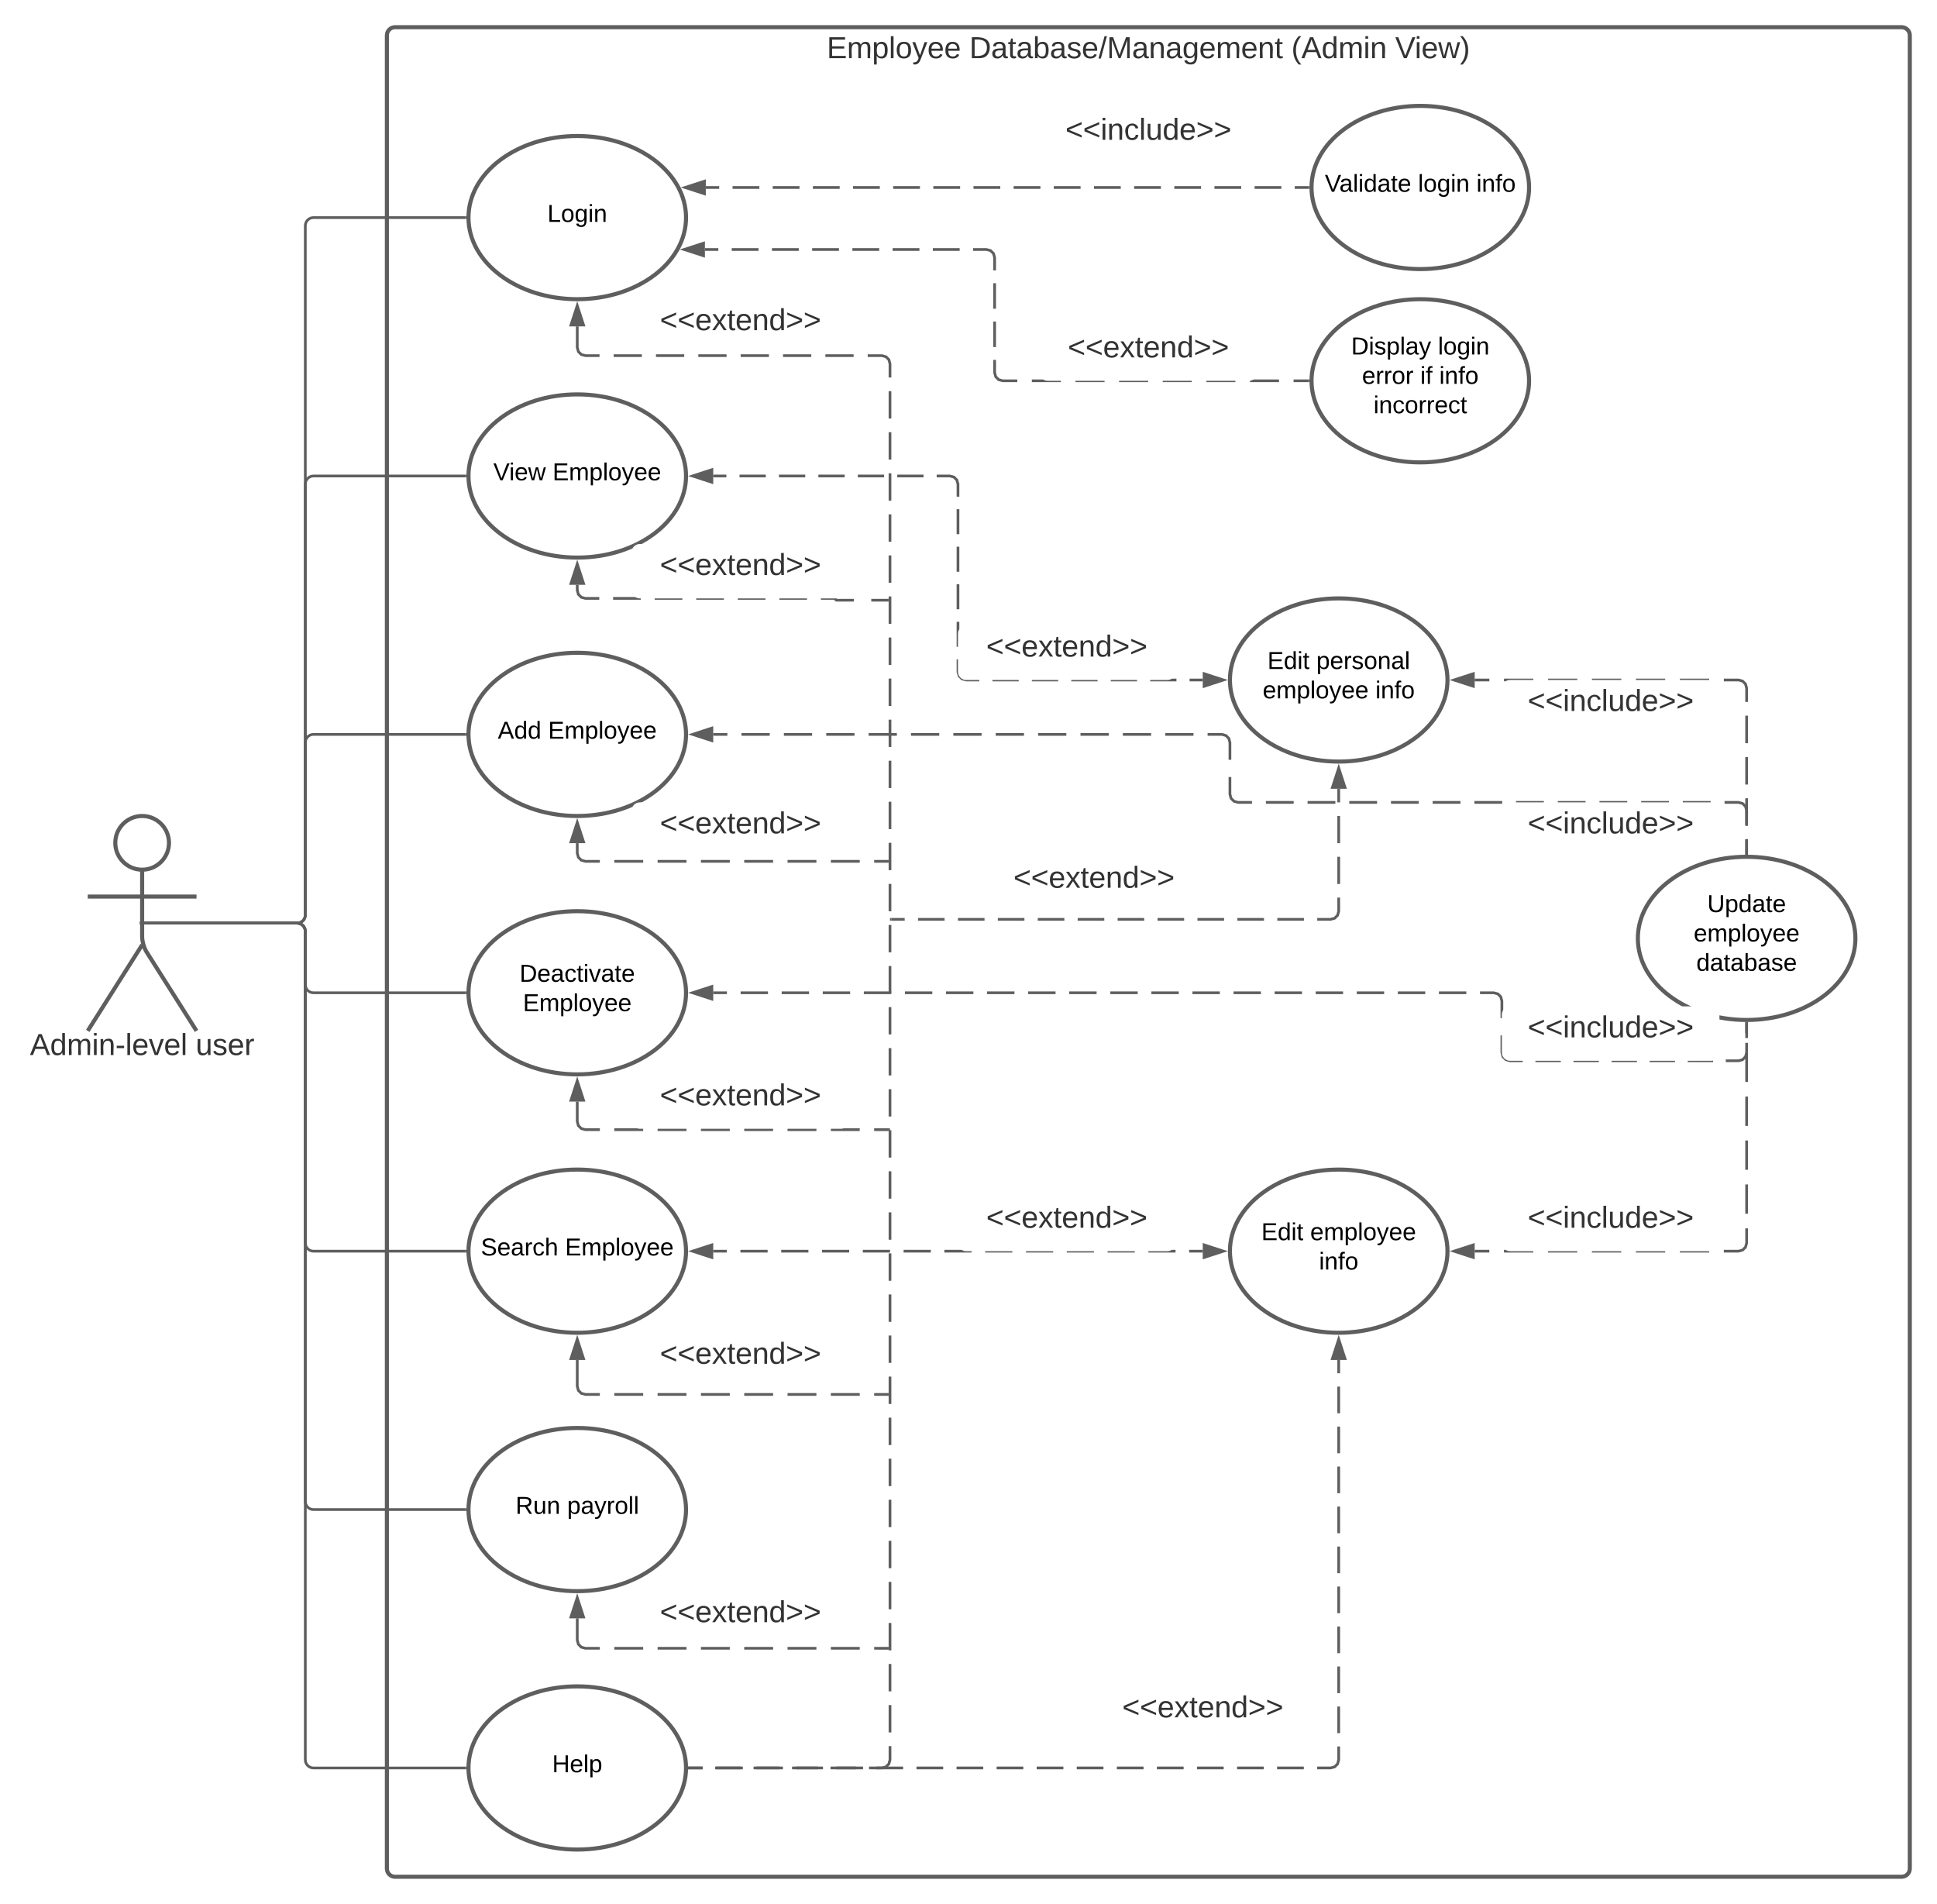 <svg xmlns="http://www.w3.org/2000/svg" xmlns:xlink="http://www.w3.org/1999/xlink" xmlns:lucid="lucid" width="1424.53" height="1400"><g transform="translate(-115.469 -220)" lucid:page-tab-id="0_0"><path d="M0 0h1760v2656H0z" fill="#fff"/><path d="M400 246c0-3.3 2.7-6 6-6h1108c3.3 0 6 2.7 6 6v1348c0 3.3-2.7 6-6 6H406c-3.3 0-6-2.7-6-6z" stroke="#5e5e5e" stroke-width="3" fill="#fff"/><use xlink:href="#a" transform="matrix(1,0,0,1,405,245) translate(318.519 17.778)"/><use xlink:href="#b" transform="matrix(1,0,0,1,405,245) translate(423.333 17.778)"/><use xlink:href="#c" transform="matrix(1,0,0,1,405,245) translate(660.185 17.778)"/><use xlink:href="#d" transform="matrix(1,0,0,1,405,245) translate(736.543 17.778)"/><path d="M239.75 839.75c0 10.9-8.84 19.75-19.75 19.75-10.9 0-19.75-8.84-19.75-19.75 0-10.9 8.84-19.75 19.75-19.75 10.9 0 19.75 8.84 19.75 19.75z" stroke="#5e5e5e" stroke-width="3" fill="#fff"/><path d="M220 859.5v49.3c0 3.3 1.44 8.27 3.2 11.07L260 978m-40-63.2L180 978m0-98.75h80" stroke="#5e5e5e" stroke-width="3" fill="none"/><path d="M180 826c0-3.3 2.7-6 6-6h68c3.3 0 6 2.7 6 6v168c0 3.3-2.7 6-6 6h-68c-3.3 0-6-2.7-6-6z" fill="none"/><use xlink:href="#e" transform="matrix(1,0,0,1,100,978) translate(37.469 17.778)"/><use xlink:href="#f" transform="matrix(1,0,0,1,100,978) translate(159.383 17.778)"/><path d="M620 380c0 33.14-35.82 60-80 60s-80-26.86-80-60 35.82-60 80-60 80 26.86 80 60z" stroke="#5e5e5e" stroke-width="3" fill="#fff"/><use xlink:href="#g" transform="matrix(1,0,0,1,460,320) translate(58.03 63.15)"/><path d="M1240 357.86c0 33.14-35.82 60-80 60s-80-26.86-80-60c0-33.13 35.82-60 80-60s80 26.87 80 60z" stroke="#5e5e5e" stroke-width="3" fill="#fff"/><use xlink:href="#h" transform="matrix(1,0,0,1,1080,297.864) translate(9.805 63.15)"/><use xlink:href="#i" transform="matrix(1,0,0,1,1080,297.864) translate(78.355 63.15)"/><use xlink:href="#j" transform="matrix(1,0,0,1,1080,297.864) translate(121.255 63.15)"/><path d="M1240 500c0 33.14-35.82 60-80 60s-80-26.86-80-60 35.82-60 80-60 80 26.86 80 60z" stroke="#5e5e5e" stroke-width="3" fill="#fff"/><use xlink:href="#k" transform="matrix(1,0,0,1,1080,440) translate(29.13 40.65)"/><use xlink:href="#l" transform="matrix(1,0,0,1,1080,440) translate(92.98 40.65)"/><use xlink:href="#m" transform="matrix(1,0,0,1,1080,440) translate(37.13 62.25)"/><use xlink:href="#n" transform="matrix(1,0,0,1,1080,440) translate(79.98 62.25)"/><use xlink:href="#o" transform="matrix(1,0,0,1,1080,440) translate(93.93 62.25)"/><use xlink:href="#p" transform="matrix(1,0,0,1,1080,440) translate(45.58 83.85)"/><path d="M1077.5 357.86h-9.84m-9.85 0h-19.67m-9.85 0h-19.68m-9.85 0h-19.68m-9.85 0h-19.68m-9.85 0H920m-9.84 0h-19.7m-9.83 0h-19.7m-9.83 0h-19.7m-9.83 0h-19.7m-9.83 0h-19.7m-9.83 0h-19.68m-9.84 0h-19.7m-9.83 0h-19.7m-9.83 0h-19.7m-9.83 0h-9.86" stroke="#5e5e5e" stroke-width="2" fill="none"/><path d="M1078.5 357.84v.44l.02.58h-1.05v-2h1.06" fill="#5e5e5e"/><path d="M619.28 357.86l14.26-4.63v9.27z" stroke="#5e5e5e" stroke-width="2" fill="#5e5e5e"/><path d="M1077.5 500h-10.7m-10.7 0h-21.37m-10.7 0h-21.38m-10.7 0h-21.38m-10.7 0h-21.4m-10.68 0h-21.4m-10.7 0h-21.38m-10.7 0h-10.68l-3.03-.82-2.14-2.15-.82-3.03v-9.4m0-9.4v-18.78m0-9.4v-18.78m0-9.4v-9.4l-.82-3-2.15-2.17-3.03-.82h-9.86m-9.86 0H801.5m-9.86 0h-19.72m-9.86 0h-19.72m-9.86 0h-19.72m-9.86 0h-19.72m-9.86 0H653.6m-9.86 0h-9.86" stroke="#5e5e5e" stroke-width="2" fill="none"/><path d="M1078.5 499.98v.43l.02.6h-1.05v-2h1.06" fill="#5e5e5e"/><path d="M618.6 403.45l14.28-4.63v9.27z" stroke="#5e5e5e" stroke-width="2" fill="#5e5e5e"/><path d="M880 306c0-3.3 2.7-6 6-6h148c3.3 0 6 2.7 6 6v28c0 3.3-2.7 6-6 6H886c-3.3 0-6-2.7-6-6z" fill="#fff"/><use xlink:href="#q" transform="matrix(1,0,0,1,880,300) translate(18.956 22.788)"/><path d="M880 466c0-3.3 2.7-6 6-6h148c3.3 0 6 2.7 6 6v28c0 3.3-2.7 6-6 6H886c-3.3 0-6-2.7-6-6z" fill="#fff"/><use xlink:href="#r" transform="matrix(1,0,0,1,880,460) translate(20.746 22.788)"/><path d="M620 570c0 33.14-35.82 60-80 60s-80-26.86-80-60 35.82-60 80-60 80 26.86 80 60z" stroke="#5e5e5e" stroke-width="3" fill="#fff"/><use xlink:href="#s" transform="matrix(1,0,0,1,460,510) translate(18.28 63.15)"/><use xlink:href="#t" transform="matrix(1,0,0,1,460,510) translate(61.83 63.15)"/><path d="M1180 720c0 33.14-35.82 60-80 60s-80-26.86-80-60 35.82-60 80-60 80 26.86 80 60z" stroke="#5e5e5e" stroke-width="3" fill="#fff"/><use xlink:href="#u" transform="matrix(1,0,0,1,1020,660) translate(27.58 51.9)"/><use xlink:href="#v" transform="matrix(1,0,0,1,1020,660) translate(63.53 51.9)"/><use xlink:href="#w" transform="matrix(1,0,0,1,1020,660) translate(24.08 73.5)"/><use xlink:href="#j" transform="matrix(1,0,0,1,1020,660) translate(106.98 73.5)"/><path d="M1180 1140c0 33.14-35.82 60-80 60s-80-26.86-80-60 35.82-60 80-60 80 26.86 80 60z" stroke="#5e5e5e" stroke-width="3" fill="#fff"/><use xlink:href="#u" transform="matrix(1,0,0,1,1020,1080) translate(23.08 51.9)"/><use xlink:href="#x" transform="matrix(1,0,0,1,1020,1080) translate(59.03 51.9)"/><use xlink:href="#j" transform="matrix(1,0,0,1,1020,1080) translate(65.53 73.5)"/><path d="M620 760c0 33.14-35.82 60-80 60s-80-26.86-80-60 35.82-60 80-60 80 26.86 80 60z" stroke="#5e5e5e" stroke-width="3" fill="#fff"/><use xlink:href="#y" transform="matrix(1,0,0,1,460,700) translate(21.555 63.15)"/><use xlink:href="#t" transform="matrix(1,0,0,1,460,700) translate(58.555 63.15)"/><path d="M620 950c0 33.14-35.82 60-80 60s-80-26.86-80-60 35.82-60 80-60 80 26.86 80 60z" stroke="#5e5e5e" stroke-width="3" fill="#fff"/><use xlink:href="#z" transform="matrix(1,0,0,1,460,890) translate(37.555 51.9)"/><use xlink:href="#t" transform="matrix(1,0,0,1,460,890) translate(40.055 73.5)"/><path d="M620 1140c0 33.14-35.82 60-80 60s-80-26.86-80-60 35.82-60 80-60 80 26.86 80 60z" stroke="#5e5e5e" stroke-width="3" fill="#fff"/><use xlink:href="#A" transform="matrix(1,0,0,1,460,1080) translate(9.08 63.15)"/><use xlink:href="#t" transform="matrix(1,0,0,1,460,1080) translate(71.03 63.15)"/><path d="M620 1330c0 33.14-35.82 60-80 60s-80-26.86-80-60 35.82-60 80-60 80 26.86 80 60z" stroke="#5e5e5e" stroke-width="3" fill="#fff"/><use xlink:href="#B" transform="matrix(1,0,0,1,460,1270) translate(34.605 63.15)"/><use xlink:href="#C" transform="matrix(1,0,0,1,460,1270) translate(72.555 63.15)"/><path d="M1000 720h-9.67m-9.67 0h-19.33m-9.66 0h-19.34m-9.66 0h-19.34m-9.66 0h-19.34m-9.66 0h-19.34m-9.66 0H826l-3.03-.82-2.15-2.15L820 714v-9.2m0-9.2v-18.4m0-9.2v-18.4m0-9.2V622m0-9.2v-18.4m0-9.2V576l-.82-3.03-2.15-2.15L814 570h-9.67m-9.66 0h-19.34m-9.66 0h-19.34m-9.66 0h-19.34m-9.66 0h-19.34m-9.66 0h-19.33m-9.67 0H640" stroke="#5e5e5e" stroke-width="2" fill="none"/><path d="M1015.26 720l-14.26 4.64v-9.28zM624.74 570l14.26-4.64v9.28z" stroke="#5e5e5e" stroke-width="2" fill="#5e5e5e"/><path d="M820 686c0-3.3 2.7-6 6-6h148c3.3 0 6 2.7 6 6v28c0 3.3-2.7 6-6 6H826c-3.3 0-6-2.7-6-6z" fill="#fff"/><use xlink:href="#r" transform="matrix(1,0,0,1,820,680) translate(20.746 22.788)"/><path d="M1000 1140h-10m-10 0h-20m-10 0h-20m-10 0h-20m-10 0h-20m-10 0h-20m-10 0h-20m-10 0h-20m-10 0h-20m-10 0h-20m-10 0h-20m-10 0h-20m-10 0h-10" stroke="#5e5e5e" stroke-width="2" fill="none"/><path d="M1015.26 1140l-14.26 4.64v-9.28zM624.74 1140l14.26-4.64v9.28z" stroke="#5e5e5e" stroke-width="2" fill="#5e5e5e"/><path d="M820 1106c0-3.3 2.7-6 6-6h148c3.3 0 6 2.7 6 6v28c0 3.3-2.7 6-6 6H826c-3.3 0-6-2.7-6-6z" fill="#fff"/><use xlink:href="#r" transform="matrix(1,0,0,1,820,1100) translate(20.746 22.788)"/><path d="M1480 910c0 33.14-35.82 60-80 60s-80-26.86-80-60 35.82-60 80-60 80 26.86 80 60z" stroke="#5e5e5e" stroke-width="3" fill="#fff"/><use xlink:href="#D" transform="matrix(1,0,0,1,1320,850) translate(51.03 40.65)"/><use xlink:href="#x" transform="matrix(1,0,0,1,1320,850) translate(41.055 62.25)"/><use xlink:href="#E" transform="matrix(1,0,0,1,1320,850) translate(43.005 83.85)"/><path d="M1400 972.5v10.77m0 10.76v21.54m0 10.76v21.54m0 10.76v21.54m0 10.76v21.54m0 10.76V1134l-.82 3.03-2.15 2.15-3.03.82h-10.78m-10.78 0h-21.55m-10.8 0h-21.54m-10.78 0h-21.56m-10.77 0h-21.56m-10.8 0h-21.54m-10.78 0H1200" stroke="#5e5e5e" stroke-width="2" fill="none"/><path d="M1399.98 971.5h1.02v1.03h-2v-1.06" fill="#5e5e5e"/><path d="M1184.74 1140l14.26-4.64v9.28z" stroke="#5e5e5e" stroke-width="2" fill="#5e5e5e"/><path d="M1200 720h10.78m10.78 0h21.55m10.8 0h21.55m10.77 0h21.56m10.78 0h21.55m10.8 0h21.54m10.78 0H1394l3.03.82 2.15 2.15.82 3.03v10.12m0 10.13v20.25m0 10.12v20.25m0 10.13v20.25m0 10.12v10.13" stroke="#5e5e5e" stroke-width="2" fill="none"/><path d="M1184.74 720l14.26-4.64v9.28z" stroke="#5e5e5e" stroke-width="2" fill="#5e5e5e"/><path d="M1401 848.53l-.98-.03H1399v-1.03h2" fill="#5e5e5e"/><path d="M640 760h10.4m10.38 0h20.78m10.4 0h20.76m10.4 0h20.77m10.38 0h20.78m10.4 0h20.76m10.4 0h20.77m10.38 0h20.78m10.4 0h20.76m10.4 0h20.77m10.38 0h20.78m10.38 0h20.78m10.4 0H1014l3.03.82 2.15 2.15.82 3.03v12.67m0 12.66V804l.82 3.03 2.15 2.15 3.03.82h10.22m10.22 0h20.45m10.2 0h20.46m10.22 0h20.44m10.22 0h20.45m10.2 0h20.46m10.22 0h20.44m10.22 0h20.45m10.2 0h20.46m10.22 0h20.44m10.22 0h20.45m10.2 0h20.46m10.22 0H1394l3.03.82 2.15 2.15.82 3.03v10.5m0 10.5v10.5" stroke="#5e5e5e" stroke-width="2" fill="none"/><path d="M624.74 760l14.26-4.64v9.28z" stroke="#5e5e5e" stroke-width="2" fill="#5e5e5e"/><path d="M1401 848.53l-.98-.03H1399v-1.03h2" fill="#5e5e5e"/><path d="M640 950h10.07m10.07 0h20.14m10.07 0h20.14m10.06 0h20.14m10.07 0h20.14m10.08 0h20.14m10.07 0h20.13m10.07 0h20.15m10.07 0h20.14m10.07 0h20.14m10.07 0h20.14m10.07 0h20.14m10.06 0h20.14m10.07 0h20.14m10.08 0h20.14m10.07 0h20.13m10.07 0h20.14m10.07 0h20.15m10.07 0h20.14m10.07 0H1214l3.03.82 2.15 2.15.82 3.03v12.67m0 12.66V994l.82 3.03 2.15 2.15 3.03.82h9.33m9.34 0h18.66m9.34 0h18.66m9.34 0h18.66m9.34 0h18.66m9.34 0h18.66m9.34 0h9.33l3.03-.82 2.15-2.15.82-3.03v-7.17m0-7.16v-7.17" stroke="#5e5e5e" stroke-width="2" fill="none"/><path d="M624.74 950l14.26-4.64v9.28z" stroke="#5e5e5e" stroke-width="2" fill="#5e5e5e"/><path d="M1399.98 971.5h1.02v1.03h-2v-1.06" fill="#5e5e5e"/><path d="M1220 726c0-3.3 2.7-6 6-6h148c3.3 0 6 2.7 6 6v28c0 3.3-2.7 6-6 6h-148c-3.3 0-6-2.7-6-6z" fill="#fff"/><use xlink:href="#q" transform="matrix(1,0,0,1,1220,720) translate(18.956 22.788)"/><path d="M1220 816c0-3.3 2.7-6 6-6h148c3.3 0 6 2.7 6 6v28c0 3.3-2.7 6-6 6h-148c-3.3 0-6-2.7-6-6z" fill="#fff"/><use xlink:href="#q" transform="matrix(1,0,0,1,1220,810) translate(18.956 22.788)"/><path d="M1220 966c0-3.3 2.7-6 6-6h148c3.3 0 6 2.7 6 6v28c0 3.3-2.7 6-6 6h-148c-3.3 0-6-2.7-6-6z" fill="#fff"/><use xlink:href="#q" transform="matrix(1,0,0,1,1220,960) translate(18.956 22.788)"/><path d="M1220 1106c0-3.3 2.7-6 6-6h148c3.3 0 6 2.7 6 6v28c0 3.3-2.7 6-6 6h-148c-3.3 0-6-2.7-6-6z" fill="#fff"/><use xlink:href="#q" transform="matrix(1,0,0,1,1220,1100) translate(18.956 22.788)"/><path d="M620 1520c0 33.14-35.82 60-80 60s-80-26.86-80-60 35.82-60 80-60 80 26.86 80 60z" stroke="#5e5e5e" stroke-width="3" fill="#fff"/><use xlink:href="#F" transform="matrix(1,0,0,1,460,1460) translate(61.555 63.15)"/><path d="M222.5 898.8H334c3.3 0 6-2.7 6-6V386c0-3.3 2.7-6 6-6h111.5M222.53 898.8h-4.03" stroke="#5e5e5e" stroke-width="2" fill="none"/><path d="M458.5 379.98v.43l.02.6h-1.05v-2h1.06" fill="#5e5e5e"/><path d="M222.5 898.8H334c3.3 0 6-2.7 6-6V576c0-3.3 2.7-6 6-6h111.5M222.53 898.8h-4.03" stroke="#5e5e5e" stroke-width="2" fill="none"/><path d="M458.5 569.98v.43l.02.6h-1.05v-2h1.06" fill="#5e5e5e"/><path d="M222.5 898.8H334c3.3 0 6-2.7 6-6V766c0-3.3 2.7-6 6-6h111.5M222.53 898.8h-4.03" stroke="#5e5e5e" stroke-width="2" fill="none"/><path d="M458.5 759.98v.43l.02.6h-1.05v-2h1.06" fill="#5e5e5e"/><path d="M222.5 898.8H334c3.3 0 6 2.68 6 6V944c0 3.3 2.7 6 6 6h111.5M222.53 898.8h-4.03" stroke="#5e5e5e" stroke-width="2" fill="none"/><path d="M458.5 949.98v.43l.02.6h-1.05v-2h1.06" fill="#5e5e5e"/><path d="M222.5 898.8H334c3.3 0 6 2.68 6 6V1134c0 3.3 2.7 6 6 6h111.5M222.53 898.8h-4.03" stroke="#5e5e5e" stroke-width="2" fill="none"/><path d="M458.5 1139.98v.43l.02.6h-1.05v-2h1.06" fill="#5e5e5e"/><path d="M222.5 898.8H334c3.3 0 6 2.68 6 6V1324c0 3.3 2.7 6 6 6h111.5M222.53 898.8h-4.03" stroke="#5e5e5e" stroke-width="2" fill="none"/><path d="M458.5 1329.98v.43l.02.6h-1.05v-2h1.06" fill="#5e5e5e"/><path d="M222.5 898.8H334c3.3 0 6 2.68 6 6V1514c0 3.3 2.7 6 6 6h111.5M222.53 898.8h-4.03" stroke="#5e5e5e" stroke-width="2" fill="none"/><path d="M458.5 1519.98v.43l.02.6h-1.05v-2h1.06" fill="#5e5e5e"/><path d="M622.5 1520h9.82m9.83 0h19.64m9.8 0h19.66m9.82 0h19.65m9.82 0h19.65m9.82 0h19.65m9.82 0h19.64m9.82 0h19.64m9.83 0h19.64m9.83 0h19.64m9.82 0H927m9.83 0h19.65m9.82 0h19.65m9.82 0h19.65m9.82 0h19.65m9.8 0h19.65m9.83 0h9.82l3.03-.82 2.15-2.15.82-3.03v-9.8m0-9.8v-19.6m0-9.8v-19.6m0-9.8V1416m0-9.8v-19.6m0-9.8v-19.6m0-9.8v-19.6m0-9.8v-19.6m0-9.8V1269m0-9.8v-19.6m0-9.8v-9.8" stroke="#5e5e5e" stroke-width="2" fill="none"/><path d="M622.53 1521h-1.06l.03-.98v-.43l-.02-.6h1.05" fill="#5e5e5e"/><path d="M1100 1204.74l4.64 14.26h-9.28z" stroke="#5e5e5e" stroke-width="2" fill="#5e5e5e"/><path d="M920 1466c0-3.3 2.7-6 6-6h148c3.3 0 6 2.7 6 6v28c0 3.3-2.7 6-6 6H926c-3.3 0-6-2.7-6-6z" fill="#fff"/><use xlink:href="#r" transform="matrix(1,0,0,1,920,1460) translate(20.746 22.788)"/><path d="M540 460v15.5l.82 3.03 2.15 2.15 3.03.82h10.38m10.38 0h20.76m10.38 0h20.77m10.38 0h20.76m10.4 0h20.75m10.38 0h20.77m10.38 0h20.76m10.38 0H764l3.03.82 2.15 2.15.82 3.03v10.06m0 10.07v20.12m0 10.07v20.13m0 10.06v20.14m0 10.06v20.13m0 10.06v20.12m0 10.06v20.13m0 10.07v20.13m0 10.07v20.12m0 10.06v20.12m0 10.07v20.13m0 10.06v20.13m0 10.06v20.13m0 10.06v20.13m0 10.06v20.14m0 10.06v20.13m0 10.07v20.12m0 10.07v20.1m0 10.08V1041m0 10.07v20.13m0 10.06v20.13m0 10.05v20.13m0 10.06v20.13m0 10.06v20.13m0 10.06v20.13m0 10.07v20.12m0 10.07v20.13m0 10.07v20.13m0 10.06v20.12m0 10.06v20.13m0 10.07v20.13m0 10.06v20.13m0 10.05v20.13m0 10.07v20.12m0 10.07V1514l-.82 3.03-2.15 2.15-3.03.82h-9.43m-9.44 0h-18.86m-9.44 0h-18.86m-9.44 0h-18.86m-9.44 0h-18.86m-9.44 0h-9.43" stroke="#5e5e5e" stroke-width="2" fill="none"/><path d="M540 444.74l4.64 14.26h-9.28z" stroke="#5e5e5e" stroke-width="2" fill="#5e5e5e"/><path d="M622.53 1521h-1.06l.03-.98v-.43l-.02-.6h1.05" fill="#5e5e5e"/><path d="M540 650v4l.82 3.03 2.15 2.15 3.03.82h10.2m10.17 0h20.37m10.2 0h20.36m10.18 0h20.37m10.2 0h20.36m10.2 0h20.36m10.2 0h10.17l.47.2.2.47.2.47.47.2h12.77m12.78 0H769" stroke="#5e5e5e" stroke-width="2" fill="none"/><path d="M540 634.74l4.64 14.26h-9.28z" stroke="#5e5e5e" stroke-width="2" fill="#5e5e5e"/><path d="M768.97 661.33H770M540 840v7.33l.82 3.03 2.15 2.15 3.03.83h10.62m10.62 0h21.24m10.62 0h21.23m10.62 0h21.24m10.6 0h21.25m10.62 0h21.23m10.62 0h21.24m10.62 0H769" stroke="#5e5e5e" stroke-width="2" fill="none"/><path d="M540 824.74l4.64 14.26h-9.28z" stroke="#5e5e5e" stroke-width="2" fill="#5e5e5e"/><path d="M768.97 853.33H770M540 1030v14.67l.82 3.02 2.15 2.15 3.03.82h10.62m10.62 0h21.24m10.62 0h21.23m10.62 0h21.24m10.6 0h21.25m10.62 0h21.23m10.62 0h21.24m10.62 0H769" stroke="#5e5e5e" stroke-width="2" fill="none"/><path d="M540 1014.74l4.64 14.26h-9.28z" stroke="#5e5e5e" stroke-width="2" fill="#5e5e5e"/><path d="M768.97 1050.67H770M540 1220v19.33l.82 3.03 2.15 2.15 3.03.83h10.62m10.62 0h21.24m10.62 0h21.23m10.62 0h21.24m10.6 0h21.25m10.62 0h21.23m10.62 0h21.24m10.62 0H769" stroke="#5e5e5e" stroke-width="2" fill="none"/><path d="M540 1204.74l4.64 14.26h-9.28z" stroke="#5e5e5e" stroke-width="2" fill="#5e5e5e"/><path d="M768.97 1245.33H770M540 1410v16l.82 3.03 2.15 2.15 3.03.82h10.62m10.62 0h21.24m10.62 0h21.23m10.62 0h21.24m10.6 0h21.25m10.62 0h21.23m10.62 0h21.24m10.62 0H769" stroke="#5e5e5e" stroke-width="2" fill="none"/><path d="M540 1394.74l4.64 14.26h-9.28z" stroke="#5e5e5e" stroke-width="2" fill="#5e5e5e"/><path d="M768.97 1432H770" stroke="#5e5e5e" stroke-width="2" fill="none"/><path d="M580 1396c0-3.3 2.7-6 6-6h148c3.3 0 6 2.7 6 6v28c0 3.3-2.7 6-6 6H586c-3.3 0-6-2.7-6-6z" fill="#fff"/><g><use xlink:href="#r" transform="matrix(1,0,0,1,580,1390) translate(20.746 22.788)"/></g><path d="M580 1206c0-3.3 2.7-6 6-6h148c3.3 0 6 2.7 6 6v28c0 3.3-2.7 6-6 6H586c-3.3 0-6-2.7-6-6z" fill="#fff"/><g><use xlink:href="#r" transform="matrix(1,0,0,1,580,1200) translate(20.746 22.788)"/></g><path d="M580 1016c0-3.3 2.7-6 6-6h148c3.3 0 6 2.7 6 6v28c0 3.3-2.7 6-6 6H586c-3.3 0-6-2.7-6-6z" fill="#fff"/><g><use xlink:href="#r" transform="matrix(1,0,0,1,580,1010) translate(20.746 22.788)"/></g><path d="M580 816c0-3.3 2.7-6 6-6h148c3.3 0 6 2.7 6 6v28c0 3.3-2.7 6-6 6H586c-3.3 0-6-2.7-6-6z" fill="#fff"/><g><use xlink:href="#r" transform="matrix(1,0,0,1,580,810) translate(20.746 22.788)"/></g><path d="M580 626c0-3.3 2.7-6 6-6h148c3.3 0 6 2.7 6 6v28c0 3.3-2.7 6-6 6H586c-3.3 0-6-2.7-6-6z" fill="#fff"/><g><use xlink:href="#r" transform="matrix(1,0,0,1,580,620) translate(20.746 22.788)"/></g><path d="M580 446c0-3.3 2.7-6 6-6h148c3.3 0 6 2.7 6 6v28c0 3.3-2.7 6-6 6H586c-3.3 0-6-2.7-6-6z" fill="#fff"/><g><use xlink:href="#r" transform="matrix(1,0,0,1,580,440) translate(20.746 22.788)"/></g><path d="M1100 800v10m0 10v20m0 10v20m0 10v10l-.82 3.03-2.15 2.15-3.03.82h-9.8m-9.78 0h-19.57m-9.8 0h-19.57m-9.78 0h-19.58m-9.8 0h-19.56m-9.8 0H937.4m-9.8 0h-19.57m-9.8 0h-19.56m-9.8 0H849.3m-9.78 0h-19.58m-9.8 0H790.6m-9.8 0H771" stroke="#5e5e5e" stroke-width="2" fill="none"/><path d="M1100 784.74l4.64 14.26h-9.28z" stroke="#5e5e5e" stroke-width="2" fill="#5e5e5e"/><path d="M771.03 896H770" stroke="#5e5e5e" stroke-width="2" fill="none"/><path d="M840 856c0-3.3 2.7-6 6-6h148c3.3 0 6 2.7 6 6v28c0 3.3-2.7 6-6 6H846c-3.3 0-6-2.7-6-6z" fill="#fff"/><g><use xlink:href="#r" transform="matrix(1,0,0,1,840,850) translate(20.746 22.788)"/></g><defs><path fill="#333" d="M30 0v-248h187v28H63v79h144v27H63v87h162V0H30" id="G"/><path fill="#333" d="M210-169c-67 3-38 105-44 169h-31v-121c0-29-5-50-35-48C34-165 62-65 56 0H25l-1-190h30c1 10-1 24 2 32 10-44 99-50 107 0 11-21 27-35 58-36 85-2 47 119 55 194h-31v-121c0-29-5-49-35-48" id="H"/><path fill="#333" d="M115-194c55 1 70 41 70 98S169 2 115 4C84 4 66-9 55-30l1 105H24l-1-265h31l2 30c10-21 28-34 59-34zm-8 174c40 0 45-34 45-75s-6-73-45-74c-42 0-51 32-51 76 0 43 10 73 51 73" id="I"/><path fill="#333" d="M24 0v-261h32V0H24" id="J"/><path fill="#333" d="M100-194c62-1 85 37 85 99 1 63-27 99-86 99S16-35 15-95c0-66 28-99 85-99zM99-20c44 1 53-31 53-75 0-43-8-75-51-75s-53 32-53 75 10 74 51 75" id="K"/><path fill="#333" d="M179-190L93 31C79 59 56 82 12 73V49c39 6 53-20 64-50L1-190h34L92-34l54-156h33" id="L"/><path fill="#333" d="M100-194c63 0 86 42 84 106H49c0 40 14 67 53 68 26 1 43-12 49-29l28 8c-11 28-37 45-77 45C44 4 14-33 15-96c1-61 26-98 85-98zm52 81c6-60-76-77-97-28-3 7-6 17-6 28h103" id="M"/><g id="a"><use transform="matrix(0.062,0,0,0.062,0,0)" xlink:href="#G"/><use transform="matrix(0.062,0,0,0.062,14.815,0)" xlink:href="#H"/><use transform="matrix(0.062,0,0,0.062,33.272,0)" xlink:href="#I"/><use transform="matrix(0.062,0,0,0.062,45.617,0)" xlink:href="#J"/><use transform="matrix(0.062,0,0,0.062,50.494,0)" xlink:href="#K"/><use transform="matrix(0.062,0,0,0.062,62.84,0)" xlink:href="#L"/><use transform="matrix(0.062,0,0,0.062,73.951,0)" xlink:href="#M"/><use transform="matrix(0.062,0,0,0.062,86.296,0)" xlink:href="#M"/></g><path fill="#333" d="M30-248c118-7 216 8 213 122C240-48 200 0 122 0H30v-248zM63-27c89 8 146-16 146-99s-60-101-146-95v194" id="N"/><path fill="#333" d="M141-36C126-15 110 5 73 4 37 3 15-17 15-53c-1-64 63-63 125-63 3-35-9-54-41-54-24 1-41 7-42 31l-33-3c5-37 33-52 76-52 45 0 72 20 72 64v82c-1 20 7 32 28 27v20c-31 9-61-2-59-35zM48-53c0 20 12 33 32 33 41-3 63-29 60-74-43 2-92-5-92 41" id="O"/><path fill="#333" d="M59-47c-2 24 18 29 38 22v24C64 9 27 4 27-40v-127H5v-23h24l9-43h21v43h35v23H59v120" id="P"/><path fill="#333" d="M115-194c53 0 69 39 70 98 0 66-23 100-70 100C84 3 66-7 56-30L54 0H23l1-261h32v101c10-23 28-34 59-34zm-8 174c40 0 45-34 45-75 0-40-5-75-45-74-42 0-51 32-51 76 0 43 10 73 51 73" id="Q"/><path fill="#333" d="M135-143c-3-34-86-38-87 0 15 53 115 12 119 90S17 21 10-45l28-5c4 36 97 45 98 0-10-56-113-15-118-90-4-57 82-63 122-42 12 7 21 19 24 35" id="R"/><path fill="#333" d="M0 4l72-265h28L28 4H0" id="S"/><path fill="#333" d="M240 0l2-218c-23 76-54 145-80 218h-23L58-218 59 0H30v-248h44l77 211c21-75 51-140 76-211h43V0h-30" id="T"/><path fill="#333" d="M117-194c89-4 53 116 60 194h-32v-121c0-31-8-49-39-48C34-167 62-67 57 0H25l-1-190h30c1 10-1 24 2 32 11-22 29-35 61-36" id="U"/><path fill="#333" d="M177-190C167-65 218 103 67 71c-23-6-38-20-44-43l32-5c15 47 100 32 89-28v-30C133-14 115 1 83 1 29 1 15-40 15-95c0-56 16-97 71-98 29-1 48 16 59 35 1-10 0-23 2-32h30zM94-22c36 0 50-32 50-73 0-42-14-75-50-75-39 0-46 34-46 75s6 73 46 73" id="V"/><g id="b"><use transform="matrix(0.062,0,0,0.062,0,0)" xlink:href="#N"/><use transform="matrix(0.062,0,0,0.062,15.988,0)" xlink:href="#O"/><use transform="matrix(0.062,0,0,0.062,28.333,0)" xlink:href="#P"/><use transform="matrix(0.062,0,0,0.062,34.506,0)" xlink:href="#O"/><use transform="matrix(0.062,0,0,0.062,46.852,0)" xlink:href="#Q"/><use transform="matrix(0.062,0,0,0.062,59.198,0)" xlink:href="#O"/><use transform="matrix(0.062,0,0,0.062,71.543,0)" xlink:href="#R"/><use transform="matrix(0.062,0,0,0.062,82.654,0)" xlink:href="#M"/><use transform="matrix(0.062,0,0,0.062,95,0)" xlink:href="#S"/><use transform="matrix(0.062,0,0,0.062,101.173,0)" xlink:href="#T"/><use transform="matrix(0.062,0,0,0.062,119.63,0)" xlink:href="#O"/><use transform="matrix(0.062,0,0,0.062,131.975,0)" xlink:href="#U"/><use transform="matrix(0.062,0,0,0.062,144.321,0)" xlink:href="#O"/><use transform="matrix(0.062,0,0,0.062,156.667,0)" xlink:href="#V"/><use transform="matrix(0.062,0,0,0.062,169.012,0)" xlink:href="#M"/><use transform="matrix(0.062,0,0,0.062,181.358,0)" xlink:href="#H"/><use transform="matrix(0.062,0,0,0.062,199.815,0)" xlink:href="#M"/><use transform="matrix(0.062,0,0,0.062,212.16,0)" xlink:href="#U"/><use transform="matrix(0.062,0,0,0.062,224.506,0)" xlink:href="#P"/></g><path fill="#333" d="M87 75C49 33 22-17 22-94c0-76 28-126 65-167h31c-38 41-64 92-64 168S80 34 118 75H87" id="W"/><path fill="#333" d="M205 0l-28-72H64L36 0H1l101-248h38L239 0h-34zm-38-99l-47-123c-12 45-31 82-46 123h93" id="X"/><path fill="#333" d="M85-194c31 0 48 13 60 33l-1-100h32l1 261h-30c-2-10 0-23-3-31C134-8 116 4 85 4 32 4 16-35 15-94c0-66 23-100 70-100zm9 24c-40 0-46 34-46 75 0 40 6 74 45 74 42 0 51-32 51-76 0-42-9-74-50-73" id="Y"/><path fill="#333" d="M24-231v-30h32v30H24zM24 0v-190h32V0H24" id="Z"/><g id="c"><use transform="matrix(0.062,0,0,0.062,0,0)" xlink:href="#W"/><use transform="matrix(0.062,0,0,0.062,7.346,0)" xlink:href="#X"/><use transform="matrix(0.062,0,0,0.062,22.16,0)" xlink:href="#Y"/><use transform="matrix(0.062,0,0,0.062,34.506,0)" xlink:href="#H"/><use transform="matrix(0.062,0,0,0.062,52.963,0)" xlink:href="#Z"/><use transform="matrix(0.062,0,0,0.062,57.84,0)" xlink:href="#U"/></g><path fill="#333" d="M137 0h-34L2-248h35l83 218 83-218h36" id="aa"/><path fill="#333" d="M206 0h-36l-40-164L89 0H53L-1-190h32L70-26l43-164h34l41 164 42-164h31" id="ab"/><path fill="#333" d="M33-261c38 41 65 92 65 168S71 34 33 75H2C39 34 66-17 66-93S39-220 2-261h31" id="ac"/><g id="d"><use transform="matrix(0.062,0,0,0.062,0,0)" xlink:href="#aa"/><use transform="matrix(0.062,0,0,0.062,14.383,0)" xlink:href="#Z"/><use transform="matrix(0.062,0,0,0.062,19.259,0)" xlink:href="#M"/><use transform="matrix(0.062,0,0,0.062,31.605,0)" xlink:href="#ab"/><use transform="matrix(0.062,0,0,0.062,47.593,0)" xlink:href="#ac"/></g><path fill="#333" d="M16-82v-28h88v28H16" id="ad"/><path fill="#333" d="M108 0H70L1-190h34L89-25l56-165h34" id="ae"/><g id="e"><use transform="matrix(0.062,0,0,0.062,0,0)" xlink:href="#X"/><use transform="matrix(0.062,0,0,0.062,14.815,0)" xlink:href="#Y"/><use transform="matrix(0.062,0,0,0.062,27.16,0)" xlink:href="#H"/><use transform="matrix(0.062,0,0,0.062,45.617,0)" xlink:href="#Z"/><use transform="matrix(0.062,0,0,0.062,50.494,0)" xlink:href="#U"/><use transform="matrix(0.062,0,0,0.062,62.84,0)" xlink:href="#ad"/><use transform="matrix(0.062,0,0,0.062,70.185,0)" xlink:href="#J"/><use transform="matrix(0.062,0,0,0.062,75.062,0)" xlink:href="#M"/><use transform="matrix(0.062,0,0,0.062,87.407,0)" xlink:href="#ae"/><use transform="matrix(0.062,0,0,0.062,98.519,0)" xlink:href="#M"/><use transform="matrix(0.062,0,0,0.062,110.864,0)" xlink:href="#J"/></g><path fill="#333" d="M84 4C-5 8 30-112 23-190h32v120c0 31 7 50 39 49 72-2 45-101 50-169h31l1 190h-30c-1-10 1-25-2-33-11 22-28 36-60 37" id="af"/><path fill="#333" d="M114-163C36-179 61-72 57 0H25l-1-190h30c1 12-1 29 2 39 6-27 23-49 58-41v29" id="ag"/><g id="f"><use transform="matrix(0.062,0,0,0.062,0,0)" xlink:href="#af"/><use transform="matrix(0.062,0,0,0.062,12.346,0)" xlink:href="#R"/><use transform="matrix(0.062,0,0,0.062,23.457,0)" xlink:href="#M"/><use transform="matrix(0.062,0,0,0.062,35.802,0)" xlink:href="#ag"/></g><path d="M30 0v-248h33v221h125V0H30" id="ah"/><path d="M100-194c62-1 85 37 85 99 1 63-27 99-86 99S16-35 15-95c0-66 28-99 85-99zM99-20c44 1 53-31 53-75 0-43-8-75-51-75s-53 32-53 75 10 74 51 75" id="ai"/><path d="M177-190C167-65 218 103 67 71c-23-6-38-20-44-43l32-5c15 47 100 32 89-28v-30C133-14 115 1 83 1 29 1 15-40 15-95c0-56 16-97 71-98 29-1 48 16 59 35 1-10 0-23 2-32h30zM94-22c36 0 50-32 50-73 0-42-14-75-50-75-39 0-46 34-46 75s6 73 46 73" id="aj"/><path d="M24-231v-30h32v30H24zM24 0v-190h32V0H24" id="ak"/><path d="M117-194c89-4 53 116 60 194h-32v-121c0-31-8-49-39-48C34-167 62-67 57 0H25l-1-190h30c1 10-1 24 2 32 11-22 29-35 61-36" id="al"/><g id="g"><use transform="matrix(0.05,0,0,0.05,0,0)" xlink:href="#ah"/><use transform="matrix(0.05,0,0,0.05,10,0)" xlink:href="#ai"/><use transform="matrix(0.05,0,0,0.05,20,0)" xlink:href="#aj"/><use transform="matrix(0.05,0,0,0.05,30,0)" xlink:href="#ak"/><use transform="matrix(0.05,0,0,0.05,33.95,0)" xlink:href="#al"/></g><path d="M137 0h-34L2-248h35l83 218 83-218h36" id="am"/><path d="M141-36C126-15 110 5 73 4 37 3 15-17 15-53c-1-64 63-63 125-63 3-35-9-54-41-54-24 1-41 7-42 31l-33-3c5-37 33-52 76-52 45 0 72 20 72 64v82c-1 20 7 32 28 27v20c-31 9-61-2-59-35zM48-53c0 20 12 33 32 33 41-3 63-29 60-74-43 2-92-5-92 41" id="an"/><path d="M24 0v-261h32V0H24" id="ao"/><path d="M85-194c31 0 48 13 60 33l-1-100h32l1 261h-30c-2-10 0-23-3-31C134-8 116 4 85 4 32 4 16-35 15-94c0-66 23-100 70-100zm9 24c-40 0-46 34-46 75 0 40 6 74 45 74 42 0 51-32 51-76 0-42-9-74-50-73" id="ap"/><path d="M59-47c-2 24 18 29 38 22v24C64 9 27 4 27-40v-127H5v-23h24l9-43h21v43h35v23H59v120" id="aq"/><path d="M100-194c63 0 86 42 84 106H49c0 40 14 67 53 68 26 1 43-12 49-29l28 8c-11 28-37 45-77 45C44 4 14-33 15-96c1-61 26-98 85-98zm52 81c6-60-76-77-97-28-3 7-6 17-6 28h103" id="ar"/><g id="h"><use transform="matrix(0.05,0,0,0.05,0,0)" xlink:href="#am"/><use transform="matrix(0.05,0,0,0.05,10.65,0)" xlink:href="#an"/><use transform="matrix(0.05,0,0,0.05,20.65,0)" xlink:href="#ao"/><use transform="matrix(0.05,0,0,0.05,24.6,0)" xlink:href="#ak"/><use transform="matrix(0.05,0,0,0.05,28.55,0)" xlink:href="#ap"/><use transform="matrix(0.05,0,0,0.05,38.55,0)" xlink:href="#an"/><use transform="matrix(0.05,0,0,0.05,48.55,0)" xlink:href="#aq"/><use transform="matrix(0.05,0,0,0.05,53.55,0)" xlink:href="#ar"/></g><g id="i"><use transform="matrix(0.05,0,0,0.05,0,0)" xlink:href="#ao"/><use transform="matrix(0.05,0,0,0.05,3.95,0)" xlink:href="#ai"/><use transform="matrix(0.05,0,0,0.05,13.95,0)" xlink:href="#aj"/><use transform="matrix(0.05,0,0,0.05,23.95,0)" xlink:href="#ak"/><use transform="matrix(0.05,0,0,0.05,27.9,0)" xlink:href="#al"/></g><path d="M101-234c-31-9-42 10-38 44h38v23H63V0H32v-167H5v-23h27c-7-52 17-82 69-68v24" id="as"/><g id="j"><use transform="matrix(0.05,0,0,0.05,0,0)" xlink:href="#ak"/><use transform="matrix(0.05,0,0,0.05,3.95,0)" xlink:href="#al"/><use transform="matrix(0.05,0,0,0.05,13.95,0)" xlink:href="#as"/><use transform="matrix(0.05,0,0,0.05,18.95,0)" xlink:href="#ai"/></g><path d="M30-248c118-7 216 8 213 122C240-48 200 0 122 0H30v-248zM63-27c89 8 146-16 146-99s-60-101-146-95v194" id="at"/><path d="M135-143c-3-34-86-38-87 0 15 53 115 12 119 90S17 21 10-45l28-5c4 36 97 45 98 0-10-56-113-15-118-90-4-57 82-63 122-42 12 7 21 19 24 35" id="au"/><path d="M115-194c55 1 70 41 70 98S169 2 115 4C84 4 66-9 55-30l1 105H24l-1-265h31l2 30c10-21 28-34 59-34zm-8 174c40 0 45-34 45-75s-6-73-45-74c-42 0-51 32-51 76 0 43 10 73 51 73" id="av"/><path d="M179-190L93 31C79 59 56 82 12 73V49c39 6 53-20 64-50L1-190h34L92-34l54-156h33" id="aw"/><g id="k"><use transform="matrix(0.05,0,0,0.05,0,0)" xlink:href="#at"/><use transform="matrix(0.05,0,0,0.05,12.95,0)" xlink:href="#ak"/><use transform="matrix(0.05,0,0,0.05,16.9,0)" xlink:href="#au"/><use transform="matrix(0.05,0,0,0.05,25.9,0)" xlink:href="#av"/><use transform="matrix(0.05,0,0,0.05,35.9,0)" xlink:href="#ao"/><use transform="matrix(0.05,0,0,0.05,39.85,0)" xlink:href="#an"/><use transform="matrix(0.05,0,0,0.05,49.85,0)" xlink:href="#aw"/></g><g id="l"><use transform="matrix(0.05,0,0,0.05,0,0)" xlink:href="#ao"/><use transform="matrix(0.05,0,0,0.05,3.95,0)" xlink:href="#ai"/><use transform="matrix(0.05,0,0,0.05,13.95,0)" xlink:href="#aj"/><use transform="matrix(0.05,0,0,0.05,23.95,0)" xlink:href="#ak"/><use transform="matrix(0.05,0,0,0.05,27.9,0)" xlink:href="#al"/></g><path d="M114-163C36-179 61-72 57 0H25l-1-190h30c1 12-1 29 2 39 6-27 23-49 58-41v29" id="ax"/><g id="m"><use transform="matrix(0.05,0,0,0.05,0,0)" xlink:href="#ar"/><use transform="matrix(0.05,0,0,0.05,10,0)" xlink:href="#ax"/><use transform="matrix(0.05,0,0,0.05,15.95,0)" xlink:href="#ax"/><use transform="matrix(0.05,0,0,0.05,21.9,0)" xlink:href="#ai"/><use transform="matrix(0.05,0,0,0.05,31.9,0)" xlink:href="#ax"/></g><g id="n"><use transform="matrix(0.05,0,0,0.05,0,0)" xlink:href="#ak"/><use transform="matrix(0.05,0,0,0.05,3.95,0)" xlink:href="#as"/></g><g id="o"><use transform="matrix(0.05,0,0,0.05,0,0)" xlink:href="#ak"/><use transform="matrix(0.05,0,0,0.05,3.95,0)" xlink:href="#al"/><use transform="matrix(0.05,0,0,0.05,13.95,0)" xlink:href="#as"/><use transform="matrix(0.05,0,0,0.05,18.95,0)" xlink:href="#ai"/></g><path d="M96-169c-40 0-48 33-48 73s9 75 48 75c24 0 41-14 43-38l32 2c-6 37-31 61-74 61-59 0-76-41-82-99-10-93 101-131 147-64 4 7 5 14 7 22l-32 3c-4-21-16-35-41-35" id="ay"/><g id="p"><use transform="matrix(0.05,0,0,0.05,0,0)" xlink:href="#ak"/><use transform="matrix(0.05,0,0,0.05,3.95,0)" xlink:href="#al"/><use transform="matrix(0.05,0,0,0.05,13.95,0)" xlink:href="#ay"/><use transform="matrix(0.05,0,0,0.05,22.95,0)" xlink:href="#ai"/><use transform="matrix(0.05,0,0,0.05,32.95,0)" xlink:href="#ax"/><use transform="matrix(0.05,0,0,0.05,38.9,0)" xlink:href="#ax"/><use transform="matrix(0.05,0,0,0.05,44.85,0)" xlink:href="#ar"/><use transform="matrix(0.05,0,0,0.05,54.85,0)" xlink:href="#ay"/><use transform="matrix(0.05,0,0,0.05,63.85,0)" xlink:href="#aq"/></g><path fill="#333" d="M18-100v-36l175-74v27L42-118l151 64v27" id="az"/><path fill="#333" d="M96-169c-40 0-48 33-48 73s9 75 48 75c24 0 41-14 43-38l32 2c-6 37-31 61-74 61-59 0-76-41-82-99-10-93 101-131 147-64 4 7 5 14 7 22l-32 3c-4-21-16-35-41-35" id="aA"/><path fill="#333" d="M18-27v-27l151-64-151-65v-27l175 74v36" id="aB"/><g id="q"><use transform="matrix(0.062,0,0,0.062,0,0)" xlink:href="#az"/><use transform="matrix(0.062,0,0,0.062,12.963,0)" xlink:href="#az"/><use transform="matrix(0.062,0,0,0.062,25.926,0)" xlink:href="#Z"/><use transform="matrix(0.062,0,0,0.062,30.802,0)" xlink:href="#U"/><use transform="matrix(0.062,0,0,0.062,43.148,0)" xlink:href="#aA"/><use transform="matrix(0.062,0,0,0.062,54.259,0)" xlink:href="#J"/><use transform="matrix(0.062,0,0,0.062,59.136,0)" xlink:href="#af"/><use transform="matrix(0.062,0,0,0.062,71.481,0)" xlink:href="#Y"/><use transform="matrix(0.062,0,0,0.062,83.827,0)" xlink:href="#M"/><use transform="matrix(0.062,0,0,0.062,96.173,0)" xlink:href="#aB"/><use transform="matrix(0.062,0,0,0.062,109.136,0)" xlink:href="#aB"/></g><path fill="#333" d="M141 0L90-78 38 0H4l68-98-65-92h35l48 74 47-74h35l-64 92 68 98h-35" id="aC"/><g id="r"><use transform="matrix(0.062,0,0,0.062,0,0)" xlink:href="#az"/><use transform="matrix(0.062,0,0,0.062,12.963,0)" xlink:href="#az"/><use transform="matrix(0.062,0,0,0.062,25.926,0)" xlink:href="#M"/><use transform="matrix(0.062,0,0,0.062,38.272,0)" xlink:href="#aC"/><use transform="matrix(0.062,0,0,0.062,49.383,0)" xlink:href="#P"/><use transform="matrix(0.062,0,0,0.062,55.556,0)" xlink:href="#M"/><use transform="matrix(0.062,0,0,0.062,67.901,0)" xlink:href="#U"/><use transform="matrix(0.062,0,0,0.062,80.247,0)" xlink:href="#Y"/><use transform="matrix(0.062,0,0,0.062,92.593,0)" xlink:href="#aB"/><use transform="matrix(0.062,0,0,0.062,105.556,0)" xlink:href="#aB"/></g><path d="M206 0h-36l-40-164L89 0H53L-1-190h32L70-26l43-164h34l41 164 42-164h31" id="aD"/><g id="s"><use transform="matrix(0.05,0,0,0.05,0,0)" xlink:href="#am"/><use transform="matrix(0.05,0,0,0.05,11.65,0)" xlink:href="#ak"/><use transform="matrix(0.05,0,0,0.05,15.6,0)" xlink:href="#ar"/><use transform="matrix(0.05,0,0,0.05,25.6,0)" xlink:href="#aD"/></g><path d="M30 0v-248h187v28H63v79h144v27H63v87h162V0H30" id="aE"/><path d="M210-169c-67 3-38 105-44 169h-31v-121c0-29-5-50-35-48C34-165 62-65 56 0H25l-1-190h30c1 10-1 24 2 32 10-44 99-50 107 0 11-21 27-35 58-36 85-2 47 119 55 194h-31v-121c0-29-5-49-35-48" id="aF"/><g id="t"><use transform="matrix(0.05,0,0,0.05,0,0)" xlink:href="#aE"/><use transform="matrix(0.05,0,0,0.05,12,0)" xlink:href="#aF"/><use transform="matrix(0.05,0,0,0.05,26.95,0)" xlink:href="#av"/><use transform="matrix(0.05,0,0,0.05,36.95,0)" xlink:href="#ao"/><use transform="matrix(0.05,0,0,0.05,40.9,0)" xlink:href="#ai"/><use transform="matrix(0.05,0,0,0.05,50.9,0)" xlink:href="#aw"/><use transform="matrix(0.05,0,0,0.05,59.9,0)" xlink:href="#ar"/><use transform="matrix(0.05,0,0,0.05,69.9,0)" xlink:href="#ar"/></g><g id="u"><use transform="matrix(0.05,0,0,0.05,0,0)" xlink:href="#aE"/><use transform="matrix(0.05,0,0,0.05,12,0)" xlink:href="#ap"/><use transform="matrix(0.05,0,0,0.05,22,0)" xlink:href="#ak"/><use transform="matrix(0.05,0,0,0.05,25.95,0)" xlink:href="#aq"/></g><g id="v"><use transform="matrix(0.05,0,0,0.05,0,0)" xlink:href="#av"/><use transform="matrix(0.05,0,0,0.05,10,0)" xlink:href="#ar"/><use transform="matrix(0.05,0,0,0.05,20,0)" xlink:href="#ax"/><use transform="matrix(0.05,0,0,0.05,25.95,0)" xlink:href="#au"/><use transform="matrix(0.05,0,0,0.05,34.95,0)" xlink:href="#ai"/><use transform="matrix(0.05,0,0,0.05,44.95,0)" xlink:href="#al"/><use transform="matrix(0.05,0,0,0.05,54.95,0)" xlink:href="#an"/><use transform="matrix(0.05,0,0,0.05,64.95,0)" xlink:href="#ao"/></g><g id="w"><use transform="matrix(0.05,0,0,0.05,0,0)" xlink:href="#ar"/><use transform="matrix(0.05,0,0,0.05,10,0)" xlink:href="#aF"/><use transform="matrix(0.05,0,0,0.05,24.95,0)" xlink:href="#av"/><use transform="matrix(0.05,0,0,0.05,34.95,0)" xlink:href="#ao"/><use transform="matrix(0.05,0,0,0.05,38.9,0)" xlink:href="#ai"/><use transform="matrix(0.05,0,0,0.05,48.9,0)" xlink:href="#aw"/><use transform="matrix(0.05,0,0,0.05,57.9,0)" xlink:href="#ar"/><use transform="matrix(0.05,0,0,0.05,67.9,0)" xlink:href="#ar"/></g><g id="x"><use transform="matrix(0.05,0,0,0.05,0,0)" xlink:href="#ar"/><use transform="matrix(0.05,0,0,0.05,10,0)" xlink:href="#aF"/><use transform="matrix(0.05,0,0,0.05,24.95,0)" xlink:href="#av"/><use transform="matrix(0.05,0,0,0.05,34.95,0)" xlink:href="#ao"/><use transform="matrix(0.05,0,0,0.05,38.9,0)" xlink:href="#ai"/><use transform="matrix(0.05,0,0,0.05,48.9,0)" xlink:href="#aw"/><use transform="matrix(0.05,0,0,0.05,57.9,0)" xlink:href="#ar"/><use transform="matrix(0.05,0,0,0.05,67.9,0)" xlink:href="#ar"/></g><path d="M205 0l-28-72H64L36 0H1l101-248h38L239 0h-34zm-38-99l-47-123c-12 45-31 82-46 123h93" id="aG"/><g id="y"><use transform="matrix(0.05,0,0,0.05,0,0)" xlink:href="#aG"/><use transform="matrix(0.05,0,0,0.05,12,0)" xlink:href="#ap"/><use transform="matrix(0.05,0,0,0.05,22,0)" xlink:href="#ap"/></g><path d="M108 0H70L1-190h34L89-25l56-165h34" id="aH"/><g id="z"><use transform="matrix(0.05,0,0,0.05,0,0)" xlink:href="#at"/><use transform="matrix(0.05,0,0,0.05,12.95,0)" xlink:href="#ar"/><use transform="matrix(0.05,0,0,0.05,22.95,0)" xlink:href="#an"/><use transform="matrix(0.05,0,0,0.05,32.95,0)" xlink:href="#ay"/><use transform="matrix(0.05,0,0,0.05,41.95,0)" xlink:href="#aq"/><use transform="matrix(0.05,0,0,0.05,46.95,0)" xlink:href="#ak"/><use transform="matrix(0.05,0,0,0.05,50.9,0)" xlink:href="#aH"/><use transform="matrix(0.05,0,0,0.05,59.9,0)" xlink:href="#an"/><use transform="matrix(0.05,0,0,0.05,69.9,0)" xlink:href="#aq"/><use transform="matrix(0.05,0,0,0.05,74.9,0)" xlink:href="#ar"/></g><path d="M185-189c-5-48-123-54-124 2 14 75 158 14 163 119 3 78-121 87-175 55-17-10-28-26-33-46l33-7c5 56 141 63 141-1 0-78-155-14-162-118-5-82 145-84 179-34 5 7 8 16 11 25" id="aI"/><path d="M106-169C34-169 62-67 57 0H25v-261h32l-1 103c12-21 28-36 61-36 89 0 53 116 60 194h-32v-121c2-32-8-49-39-48" id="aJ"/><g id="A"><use transform="matrix(0.05,0,0,0.05,0,0)" xlink:href="#aI"/><use transform="matrix(0.05,0,0,0.05,12,0)" xlink:href="#ar"/><use transform="matrix(0.05,0,0,0.05,22,0)" xlink:href="#an"/><use transform="matrix(0.05,0,0,0.05,32,0)" xlink:href="#ax"/><use transform="matrix(0.05,0,0,0.05,37.95,0)" xlink:href="#ay"/><use transform="matrix(0.05,0,0,0.05,46.95,0)" xlink:href="#aJ"/></g><path d="M233-177c-1 41-23 64-60 70L243 0h-38l-65-103H63V0H30v-248c88 3 205-21 203 71zM63-129c60-2 137 13 137-47 0-61-80-42-137-45v92" id="aK"/><path d="M84 4C-5 8 30-112 23-190h32v120c0 31 7 50 39 49 72-2 45-101 50-169h31l1 190h-30c-1-10 1-25-2-33-11 22-28 36-60 37" id="aL"/><g id="B"><use transform="matrix(0.05,0,0,0.05,0,0)" xlink:href="#aK"/><use transform="matrix(0.05,0,0,0.05,12.95,0)" xlink:href="#aL"/><use transform="matrix(0.05,0,0,0.05,22.95,0)" xlink:href="#al"/></g><g id="C"><use transform="matrix(0.05,0,0,0.05,0,0)" xlink:href="#av"/><use transform="matrix(0.05,0,0,0.05,10,0)" xlink:href="#an"/><use transform="matrix(0.05,0,0,0.05,20,0)" xlink:href="#aw"/><use transform="matrix(0.05,0,0,0.05,29,0)" xlink:href="#ax"/><use transform="matrix(0.05,0,0,0.05,34.95,0)" xlink:href="#ai"/><use transform="matrix(0.05,0,0,0.05,44.95,0)" xlink:href="#ao"/><use transform="matrix(0.05,0,0,0.05,48.9,0)" xlink:href="#ao"/></g><path d="M232-93c-1 65-40 97-104 97C67 4 28-28 28-90v-158h33c8 89-33 224 67 224 102 0 64-133 71-224h33v155" id="aM"/><g id="D"><use transform="matrix(0.05,0,0,0.05,0,0)" xlink:href="#aM"/><use transform="matrix(0.05,0,0,0.05,12.95,0)" xlink:href="#av"/><use transform="matrix(0.05,0,0,0.05,22.95,0)" xlink:href="#ap"/><use transform="matrix(0.05,0,0,0.05,32.95,0)" xlink:href="#an"/><use transform="matrix(0.05,0,0,0.05,42.95,0)" xlink:href="#aq"/><use transform="matrix(0.05,0,0,0.05,47.95,0)" xlink:href="#ar"/></g><path d="M115-194c53 0 69 39 70 98 0 66-23 100-70 100C84 3 66-7 56-30L54 0H23l1-261h32v101c10-23 28-34 59-34zm-8 174c40 0 45-34 45-75 0-40-5-75-45-74-42 0-51 32-51 76 0 43 10 73 51 73" id="aN"/><g id="E"><use transform="matrix(0.05,0,0,0.05,0,0)" xlink:href="#ap"/><use transform="matrix(0.05,0,0,0.05,10,0)" xlink:href="#an"/><use transform="matrix(0.05,0,0,0.05,20,0)" xlink:href="#aq"/><use transform="matrix(0.05,0,0,0.05,25,0)" xlink:href="#an"/><use transform="matrix(0.05,0,0,0.05,35,0)" xlink:href="#aN"/><use transform="matrix(0.05,0,0,0.05,45,0)" xlink:href="#an"/><use transform="matrix(0.05,0,0,0.05,55,0)" xlink:href="#au"/><use transform="matrix(0.05,0,0,0.05,64,0)" xlink:href="#ar"/></g><path d="M197 0v-115H63V0H30v-248h33v105h134v-105h34V0h-34" id="aO"/><g id="F"><use transform="matrix(0.05,0,0,0.05,0,0)" xlink:href="#aO"/><use transform="matrix(0.05,0,0,0.05,12.95,0)" xlink:href="#ar"/><use transform="matrix(0.05,0,0,0.05,22.95,0)" xlink:href="#ao"/><use transform="matrix(0.05,0,0,0.05,26.9,0)" xlink:href="#av"/></g></defs></g></svg>